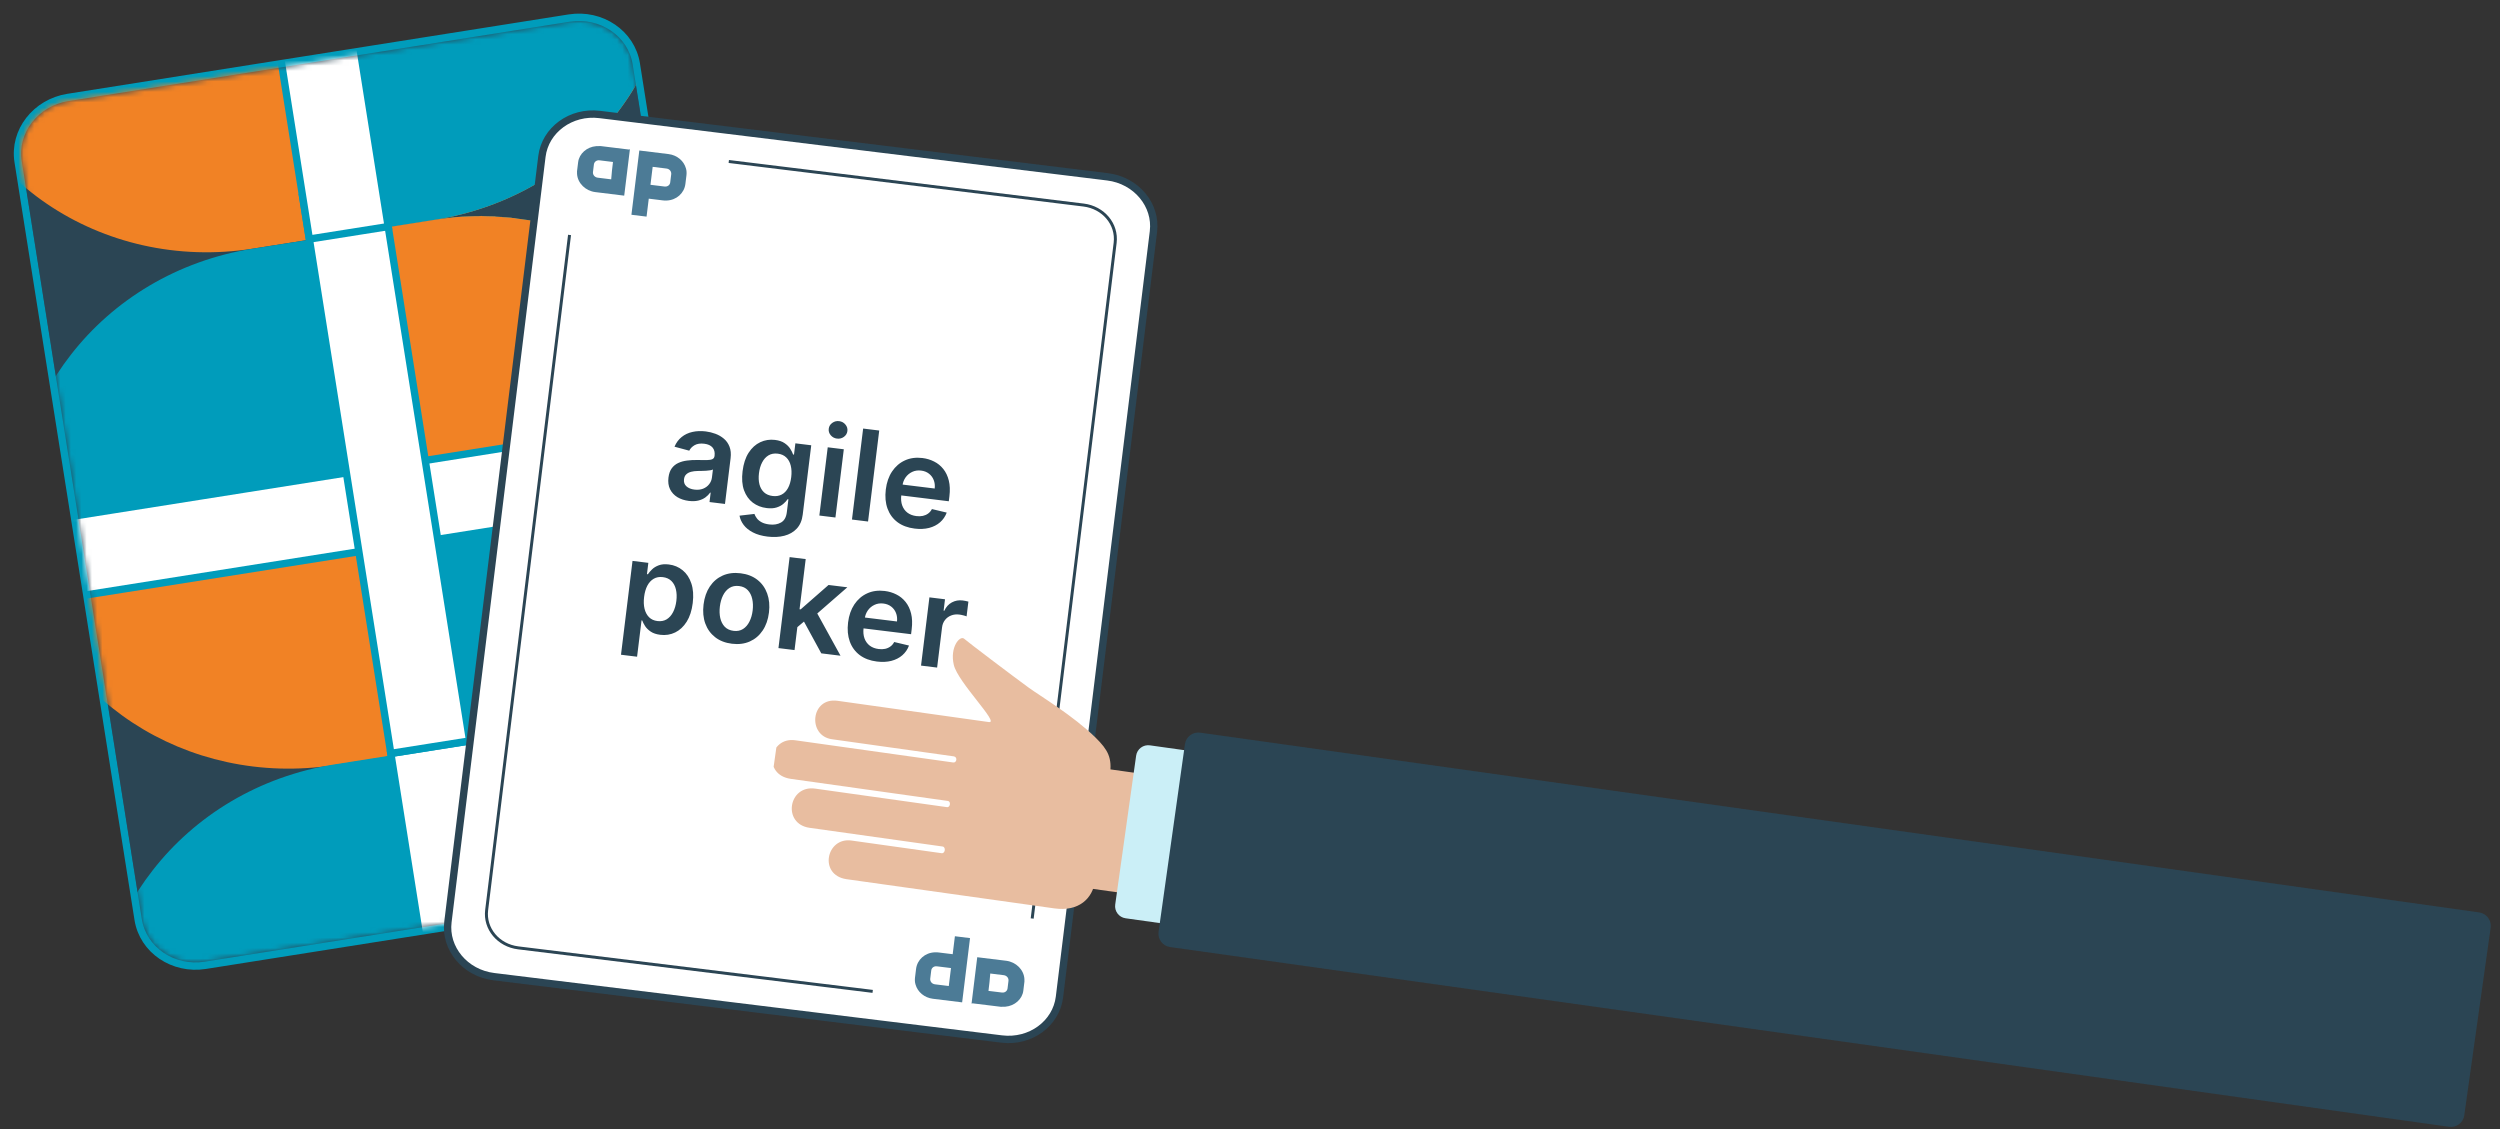 <svg width="476" height="215" viewBox="0 0 476 215" fill="none" xmlns="http://www.w3.org/2000/svg">
<rect x="0" y="0" width="476" height="215" fill="#333333" stroke="none"/>
<g clip-path="url(#clip0_1291_4105)">
<g clip-path="url(#clip1_1291_4105)">
<path d="M39.086 183.797L134.541 168.679C140.634 167.714 144.925 162.255 144.002 156.43L121.153 12.164C120.23 6.339 114.463 2.473 108.37 3.438L12.915 18.557C6.822 19.522 2.531 24.981 3.454 30.806L26.303 175.072C27.226 180.896 32.993 184.762 39.086 183.797Z" fill="#2B4554" stroke="#009CBB" stroke-width="1.4"/>
<mask id="mask0_1291_4105" style="mask-type:luminance" maskUnits="userSpaceOnUse" x="4" y="3" width="140" height="181">
<path d="M134.432 167.987L38.977 183.106C33.224 184.017 27.85 180.365 26.995 174.962L4.145 30.696C3.29 25.294 7.272 20.16 13.024 19.248L108.479 4.13C114.232 3.219 119.606 6.871 120.461 12.274L143.311 156.539C144.166 161.942 140.184 167.076 134.432 167.987Z" fill="white"/>
</mask>
<g mask="url(#mask0_1291_4105)">
<path d="M134.432 167.987L38.977 183.106C33.224 184.017 27.85 180.365 26.995 174.962L4.145 30.696C3.29 25.294 7.272 20.16 13.024 19.248L108.479 4.13C114.232 3.219 119.606 6.871 120.461 12.274L143.311 156.539C144.166 161.942 140.184 167.076 134.432 167.987Z" fill="#2B4554"/>
<path d="M82.703 41.867L48.187 47.334C19.298 51.909 -7.571 33.647 -11.868 6.516C-16.165 -20.616 3.745 -46.287 32.635 -50.862L67.15 -56.329C96.039 -60.905 122.908 -42.643 127.205 -15.511C131.503 11.62 111.592 37.291 82.703 41.867Z" fill="#F18225"/>
<path d="M127.206 -15.511C129.349 -1.975 125.417 11.245 117.408 21.642C109.336 32.05 97.179 39.574 82.703 41.867L63.991 44.831L48.438 -53.365L67.15 -56.329C96.04 -60.904 122.908 -42.643 127.206 -15.511Z" fill="#009CBB"/>
<path d="M3.268 101.674C2.134 89.195 5.993 77.142 13.482 67.558C21.554 57.151 33.711 49.626 48.188 47.333L82.703 41.867C83.588 41.727 84.536 41.576 85.431 41.495C85.873 41.425 86.325 41.415 86.768 41.345C87.599 41.274 88.43 41.203 89.207 41.202C89.533 41.211 89.849 41.161 90.174 41.17C90.301 41.15 90.437 41.19 90.626 41.159C90.952 41.169 91.277 41.178 91.593 41.128C91.657 41.118 91.783 41.098 91.856 41.147C92.181 41.157 92.507 41.166 92.832 41.175C92.959 41.155 93.094 41.194 93.157 41.184C93.483 41.194 93.872 41.193 94.197 41.202C94.26 41.192 94.26 41.192 94.333 41.242C94.722 41.241 95.057 41.31 95.445 41.309C95.508 41.299 95.572 41.289 95.644 41.338C95.907 41.358 96.232 41.367 96.494 41.386C96.757 41.406 97.019 41.425 97.281 41.444C97.344 41.434 97.408 41.424 97.417 41.484C97.743 41.493 98.141 41.552 98.475 41.62C99.009 41.718 99.597 41.747 100.131 41.845C100.393 41.864 100.665 41.943 100.927 41.962C101.126 41.992 101.262 42.031 101.461 42.06C101.733 42.139 102.058 42.148 102.33 42.227C102.393 42.217 102.466 42.266 102.529 42.256C102.801 42.335 103.136 42.404 103.407 42.482C103.543 42.522 103.679 42.561 103.815 42.6C104.15 42.669 104.485 42.738 104.829 42.866C104.829 42.866 104.892 42.856 104.901 42.915C105.309 43.033 105.707 43.092 106.115 43.21C106.459 43.338 106.857 43.397 107.201 43.525C110.471 44.528 113.651 45.789 116.617 47.328C117.324 47.703 117.968 48.088 118.675 48.462C119.029 48.65 119.383 48.837 119.683 49.094C120.182 49.38 120.69 49.726 121.198 50.071C121.707 50.417 122.206 50.703 122.651 51.058C122.951 51.315 123.304 51.502 123.604 51.759C123.904 52.016 124.258 52.203 124.558 52.46C125.148 52.914 125.748 53.428 126.338 53.882C126.338 53.882 126.411 53.932 126.42 53.991C126.72 54.248 127.01 54.445 127.247 54.712C127.537 54.91 127.774 55.176 128.011 55.443C128.32 55.759 128.693 56.066 129.002 56.382C129.239 56.648 129.466 56.856 129.702 57.123C129.775 57.172 129.857 57.281 129.93 57.33C130.166 57.597 130.394 57.804 130.621 58.012C130.858 58.279 131.085 58.486 131.321 58.753C131.631 59.069 131.886 59.455 132.195 59.771C132.432 60.038 132.678 60.364 132.915 60.63C133.152 60.897 133.325 61.174 133.562 61.441C133.798 61.708 133.972 61.985 134.218 62.311L134.227 62.37C134.473 62.696 134.719 63.022 134.902 63.359C135.076 63.635 135.249 63.912 135.486 64.179C135.741 64.565 136.006 65.01 136.262 65.395C136.353 65.563 136.508 65.721 136.608 65.949C136.7 66.117 136.864 66.334 136.955 66.502C137.759 67.897 138.491 69.241 139.115 70.725C139.297 71.061 139.426 71.466 139.609 71.803C139.792 72.139 139.921 72.544 140.041 72.891C140.16 73.237 140.353 73.632 140.472 73.979C140.601 74.384 140.721 74.73 140.85 75.136C140.979 75.541 141.099 75.888 141.228 76.293C141.357 76.699 141.476 77.045 141.542 77.461C141.671 77.866 141.728 78.222 141.857 78.628C141.986 79.034 142.042 79.39 142.108 79.805L3.287 101.792L3.268 101.674Z" fill="#009CBB"/>
<path d="M142.968 84.417C143.015 84.714 143.052 84.951 143.036 85.258C143.092 85.614 143.086 85.98 143.151 86.396C143.227 86.871 143.229 87.296 143.241 87.781C143.31 88.623 143.315 89.474 143.311 90.266C143.297 90.998 143.274 91.671 143.261 92.404C143.235 92.651 143.263 92.829 143.238 93.077C143.221 93.384 143.205 93.69 143.189 93.997C143.192 94.423 143.122 94.799 143.061 95.235C143.045 95.542 142.965 95.858 142.959 96.225C142.933 96.472 142.907 96.72 142.819 96.977C142.837 97.096 142.793 97.225 142.749 97.353C142.723 97.601 142.688 97.789 142.662 98.036C142.646 98.343 142.557 98.601 142.478 98.918C142.408 99.294 142.328 99.611 142.258 99.987C142.144 100.492 142.039 101.056 141.925 101.561C141.89 101.749 141.801 102.007 141.766 102.195C141.731 102.383 141.633 102.581 141.598 102.769C141.518 103.086 141.439 103.403 141.359 103.72C141.093 104.493 140.89 105.255 140.623 106.028C140.446 106.543 140.258 106.998 140.081 107.513C139.992 107.771 139.84 108.038 139.761 108.355C139.618 108.682 139.529 108.939 139.386 109.266C138.477 111.297 137.495 113.278 136.304 115.171C136.054 115.637 135.731 116.053 135.481 116.518C135.221 116.925 134.961 117.331 134.638 117.747C134.54 117.945 134.379 118.154 134.271 118.292C133.841 118.847 133.473 119.392 133.043 119.947C132.612 120.502 132.182 121.058 131.742 121.553C131.581 121.761 131.473 121.9 131.302 122.049C130.979 122.465 130.647 122.822 130.315 123.179C129.982 123.536 129.596 123.962 129.201 124.329C129.093 124.468 128.976 124.547 128.922 124.617C128.644 124.904 128.419 125.122 128.141 125.41C127.862 125.697 127.521 125.995 127.242 126.283C127.018 126.501 126.73 126.729 126.505 126.947C126.388 127.026 126.271 127.106 126.227 127.235C125.66 127.75 125.031 128.276 124.455 128.732C124.104 128.97 123.825 129.258 123.474 129.496C123.186 129.724 122.835 129.963 122.484 130.201C121.089 131.213 119.559 132.186 118.018 133.099C117.721 133.268 117.361 133.447 117.073 133.675C116.722 133.913 116.298 134.102 115.938 134.281C115.577 134.459 115.217 134.638 114.802 134.886C114.379 135.075 113.964 135.323 113.541 135.512C113.18 135.691 112.82 135.87 112.459 136.049C111.368 136.526 110.277 137.003 109.114 137.43C108.87 137.53 108.681 137.56 108.437 137.659C107.698 137.898 107.021 138.127 106.281 138.366C105.415 138.625 104.549 138.884 103.736 139.073C101.995 139.532 100.234 139.871 98.401 140.162L63.759 145.649C35.502 150.124 9.153 132.693 4.039 106.543L142.986 84.535L142.968 84.417Z" fill="#F18225"/>
<path d="M142.152 79.677L68.254 91.382L60.957 45.312L82.703 41.867C83.588 41.727 84.536 41.577 85.431 41.496C85.873 41.426 86.325 41.415 86.768 41.345C87.599 41.274 88.43 41.204 89.207 41.202C89.533 41.212 89.849 41.161 90.174 41.171C90.301 41.151 90.437 41.19 90.626 41.16C90.952 41.169 91.277 41.179 91.593 41.129C91.657 41.119 91.783 41.099 91.856 41.148C92.181 41.157 92.507 41.167 92.832 41.176C92.959 41.156 93.094 41.195 93.158 41.185C93.483 41.194 93.872 41.194 94.197 41.203C94.26 41.193 94.26 41.193 94.333 41.242C94.722 41.242 95.057 41.31 95.445 41.31C95.509 41.3 95.572 41.29 95.644 41.339C95.907 41.358 96.232 41.368 96.494 41.387C96.757 41.406 97.019 41.426 97.281 41.445C97.344 41.435 97.408 41.425 97.417 41.484C97.743 41.494 98.141 41.552 98.475 41.621C99.009 41.719 99.597 41.748 100.131 41.846C100.393 41.865 100.665 41.944 100.927 41.963C101.126 41.992 101.262 42.032 101.461 42.061C101.733 42.14 102.058 42.149 102.33 42.228C102.393 42.218 102.466 42.267 102.529 42.257C102.801 42.336 103.136 42.404 103.407 42.483C103.543 42.522 103.679 42.562 103.815 42.601C104.15 42.67 104.485 42.738 104.829 42.866C104.829 42.866 104.892 42.856 104.902 42.916C105.309 43.034 105.707 43.092 106.115 43.211C106.459 43.339 106.857 43.397 107.201 43.525C110.471 44.529 113.651 45.79 116.617 47.329C117.324 47.703 117.968 48.088 118.676 48.463C119.029 48.651 119.383 48.838 119.683 49.095C120.182 49.381 120.69 49.726 121.198 50.072C121.707 50.417 122.206 50.703 122.651 51.059C122.951 51.316 123.304 51.503 123.604 51.76C123.904 52.017 124.258 52.204 124.558 52.461C125.148 52.915 125.748 53.429 126.338 53.883C126.338 53.883 126.411 53.932 126.42 53.992C126.72 54.248 127.01 54.446 127.247 54.713C127.538 54.91 127.774 55.177 128.011 55.444C128.32 55.76 128.693 56.066 129.002 56.382C129.239 56.649 129.466 56.856 129.703 57.123C129.775 57.173 129.857 57.281 129.93 57.331C130.166 57.598 130.394 57.805 130.621 58.012C130.858 58.279 131.085 58.487 131.322 58.754C131.631 59.07 131.886 59.455 132.196 59.771C132.432 60.038 132.678 60.364 132.915 60.631C133.152 60.898 133.325 61.175 133.562 61.442C133.798 61.708 133.972 61.985 134.218 62.311L134.227 62.371C134.473 62.697 134.719 63.023 134.902 63.359C135.076 63.636 135.249 63.913 135.486 64.18C135.741 64.565 136.006 65.01 136.262 65.396C136.353 65.564 136.508 65.722 136.609 65.949C136.7 66.118 136.864 66.335 136.955 66.503C137.759 67.897 138.491 69.242 139.115 70.725C139.297 71.062 139.426 71.467 139.609 71.803C139.792 72.139 139.921 72.545 140.041 72.891C140.16 73.237 140.353 73.633 140.472 73.979C140.601 74.385 140.721 74.731 140.85 75.137C140.979 75.542 141.099 75.888 141.228 76.294C141.357 76.7 141.476 77.046 141.542 77.461C141.671 77.867 141.728 78.223 141.857 78.629C141.967 78.915 142.096 79.321 142.152 79.677Z" fill="#F18225"/>
<path d="M142.968 84.416C143.015 84.713 143.052 84.951 143.036 85.258C143.093 85.614 143.086 85.98 143.152 86.396C143.227 86.871 143.229 87.296 143.241 87.781C143.31 88.622 143.315 89.474 143.311 90.265C143.297 90.998 143.274 91.671 143.261 92.403C143.235 92.651 143.263 92.829 143.238 93.076C143.221 93.383 143.205 93.69 143.189 93.997C143.192 94.422 143.122 94.799 143.061 95.234C143.045 95.541 142.965 95.858 142.959 96.224C142.933 96.472 142.907 96.719 142.819 96.977C142.837 97.096 142.793 97.224 142.749 97.353C142.723 97.6 142.688 97.789 142.662 98.036C142.646 98.343 142.557 98.6 142.478 98.917C142.408 99.294 142.329 99.611 142.259 99.987C142.144 100.492 142.039 101.056 141.925 101.561C141.89 101.749 141.801 102.007 141.766 102.195C141.731 102.383 141.633 102.581 141.598 102.769C141.518 103.086 141.439 103.403 141.359 103.72C141.093 104.492 140.89 105.255 140.623 106.027C140.446 106.542 140.259 106.998 140.081 107.513C139.992 107.77 139.84 108.038 139.761 108.355C139.618 108.682 139.529 108.939 139.387 109.266C138.477 111.297 137.495 113.278 136.304 115.171C136.054 115.636 135.731 116.052 135.481 116.518C135.221 116.924 134.961 117.331 134.639 117.747C134.54 117.945 134.379 118.153 134.271 118.292C133.841 118.847 133.473 119.392 133.043 119.947C132.612 120.502 132.182 121.057 131.742 121.553C131.581 121.761 131.473 121.9 131.302 122.049C130.979 122.465 130.647 122.822 130.315 123.179C129.982 123.536 129.596 123.962 129.201 124.329C129.093 124.468 128.976 124.547 128.922 124.616C128.644 124.904 128.419 125.122 128.141 125.41C127.862 125.697 127.521 125.995 127.242 126.282C127.018 126.5 126.73 126.729 126.505 126.947C126.388 127.026 126.271 127.105 126.227 127.234C125.66 127.75 125.031 128.276 124.455 128.732C124.104 128.97 123.825 129.258 123.474 129.496C123.186 129.724 122.835 129.962 122.484 130.2C121.089 131.213 119.559 132.185 118.018 133.099C117.721 133.267 117.361 133.446 117.073 133.674C116.722 133.913 116.298 134.101 115.938 134.28C115.577 134.459 115.217 134.638 114.802 134.886C114.379 135.075 113.964 135.323 113.541 135.512C113.18 135.691 112.82 135.869 112.459 136.048C111.368 136.525 110.277 137.002 109.114 137.43C108.871 137.53 108.681 137.56 108.437 137.659C107.698 137.898 107.021 138.127 106.281 138.366C105.415 138.625 104.549 138.883 103.736 139.073C101.995 139.531 100.234 139.871 98.401 140.162L76.528 143.626L69.025 96.25L142.987 84.535L142.968 84.416Z" fill="#009CBB"/>
<path d="M18.821 199.87C17.687 187.391 21.546 175.339 29.035 165.754C37.107 155.347 49.264 147.822 63.74 145.53L98.256 140.063C99.141 139.923 100.089 139.773 100.983 139.692C101.426 139.622 101.878 139.611 102.32 139.541C103.152 139.47 103.983 139.399 104.76 139.398C105.086 139.407 105.402 139.357 105.727 139.366C105.854 139.346 105.989 139.386 106.179 139.356C106.505 139.365 106.83 139.374 107.146 139.324C107.209 139.314 107.336 139.294 107.408 139.344C107.734 139.353 108.059 139.362 108.385 139.371C108.511 139.351 108.647 139.391 108.71 139.381C109.036 139.39 109.424 139.389 109.75 139.399C109.813 139.389 109.813 139.389 109.886 139.438C110.274 139.437 110.609 139.506 110.998 139.505C111.061 139.495 111.124 139.485 111.197 139.535C111.459 139.554 111.785 139.563 112.047 139.583C112.309 139.602 112.572 139.621 112.834 139.641C112.897 139.631 112.96 139.621 112.97 139.68C113.295 139.689 113.693 139.748 114.028 139.817C114.562 139.915 115.15 139.943 115.684 140.041C115.946 140.061 116.218 140.139 116.48 140.159C116.679 140.188 116.815 140.227 117.014 140.257C117.286 140.335 117.611 140.345 117.883 140.423C117.946 140.413 118.019 140.463 118.082 140.453C118.353 140.531 118.688 140.6 118.96 140.679C119.096 140.718 119.232 140.757 119.367 140.797C119.702 140.865 120.037 140.934 120.382 141.062C120.382 141.062 120.445 141.052 120.454 141.111C120.862 141.229 121.26 141.288 121.667 141.406C122.012 141.534 122.41 141.593 122.754 141.721C126.023 142.724 129.204 143.986 132.169 145.524C132.877 145.899 133.521 146.284 134.228 146.659C134.582 146.846 134.936 147.034 135.235 147.29C135.734 147.576 136.243 147.922 136.751 148.267C137.259 148.613 137.758 148.899 138.203 149.255C138.503 149.511 138.857 149.699 139.157 149.956C139.457 150.212 139.81 150.4 140.11 150.657C140.701 151.111 141.3 151.624 141.891 152.079C141.891 152.079 141.963 152.128 141.973 152.187C142.273 152.444 142.563 152.642 142.8 152.908C143.09 153.106 143.327 153.373 143.564 153.639C143.873 153.956 144.245 154.262 144.555 154.578C144.791 154.845 145.019 155.052 145.255 155.319C145.328 155.368 145.41 155.477 145.482 155.526C145.719 155.793 145.946 156.001 146.174 156.208C146.41 156.475 146.638 156.682 146.874 156.949C147.183 157.265 147.439 157.651 147.748 157.967C147.985 158.234 148.231 158.56 148.468 158.827C148.704 159.094 148.878 159.37 149.114 159.637C149.351 159.904 149.524 160.181 149.771 160.507L149.78 160.566C150.026 160.893 150.272 161.219 150.455 161.555C150.628 161.832 150.802 162.109 151.038 162.375C151.294 162.761 151.559 163.206 151.814 163.591C151.906 163.759 152.06 163.918 152.161 164.145C152.253 164.313 152.417 164.531 152.508 164.699C153.312 166.093 154.043 167.437 154.667 168.921C154.85 169.257 154.979 169.663 155.162 169.999C155.345 170.335 155.474 170.741 155.593 171.087C155.713 171.433 155.905 171.829 156.025 172.175C156.154 172.58 156.274 172.927 156.403 173.332C156.532 173.738 156.651 174.084 156.78 174.49C156.909 174.895 157.029 175.241 157.095 175.657C157.224 176.062 157.28 176.419 157.409 176.824C157.538 177.23 157.595 177.586 157.661 178.002L18.84 199.989L18.821 199.87Z" fill="#009CBB"/>
<path d="M157.705 177.873L83.806 189.577L76.51 143.507L98.256 140.063C99.141 139.922 100.089 139.772 100.983 139.691C101.426 139.621 101.878 139.611 102.32 139.541C103.152 139.47 103.983 139.399 104.76 139.398C105.086 139.407 105.402 139.357 105.727 139.366C105.854 139.346 105.989 139.385 106.179 139.355C106.505 139.365 106.83 139.374 107.146 139.324C107.209 139.314 107.336 139.294 107.408 139.343C107.734 139.353 108.059 139.362 108.385 139.371C108.511 139.351 108.647 139.391 108.71 139.38C109.036 139.39 109.425 139.389 109.75 139.398C109.813 139.388 109.813 139.388 109.886 139.438C110.275 139.437 110.609 139.506 110.998 139.505C111.061 139.495 111.125 139.485 111.197 139.534C111.459 139.554 111.785 139.563 112.047 139.582C112.309 139.602 112.572 139.621 112.834 139.64C112.897 139.63 112.96 139.62 112.97 139.68C113.295 139.689 113.693 139.748 114.028 139.816C114.562 139.914 115.15 139.943 115.684 140.041C115.946 140.06 116.218 140.139 116.48 140.158C116.679 140.188 116.815 140.227 117.014 140.256C117.286 140.335 117.611 140.344 117.883 140.423C117.946 140.413 118.019 140.462 118.082 140.452C118.354 140.531 118.688 140.6 118.96 140.678C119.096 140.718 119.232 140.757 119.368 140.796C119.702 140.865 120.037 140.934 120.382 141.062C120.382 141.062 120.445 141.052 120.454 141.111C120.862 141.229 121.26 141.288 121.667 141.406C122.012 141.534 122.41 141.593 122.754 141.721C126.023 142.724 129.204 143.985 132.169 145.524C132.877 145.899 133.521 146.284 134.228 146.658C134.582 146.846 134.936 147.033 135.236 147.29C135.734 147.576 136.243 147.922 136.751 148.267C137.259 148.613 137.758 148.899 138.203 149.254C138.503 149.511 138.857 149.699 139.157 149.955C139.457 150.212 139.81 150.4 140.11 150.656C140.701 151.111 141.3 151.624 141.891 152.078C141.891 152.078 141.963 152.128 141.973 152.187C142.273 152.444 142.563 152.641 142.8 152.908C143.09 153.105 143.327 153.372 143.564 153.639C143.873 153.955 144.245 154.261 144.555 154.578C144.791 154.844 145.019 155.052 145.255 155.319C145.328 155.368 145.41 155.477 145.483 155.526C145.719 155.793 145.946 156 146.174 156.208C146.41 156.475 146.638 156.682 146.874 156.949C147.184 157.265 147.439 157.651 147.748 157.967C147.985 158.233 148.231 158.56 148.468 158.826C148.704 159.093 148.878 159.37 149.114 159.637C149.351 159.904 149.525 160.181 149.771 160.507L149.78 160.566C150.026 160.892 150.272 161.218 150.455 161.555C150.628 161.831 150.802 162.108 151.039 162.375C151.294 162.761 151.559 163.205 151.814 163.591C151.906 163.759 152.06 163.917 152.161 164.145C152.253 164.313 152.417 164.53 152.508 164.698C153.312 166.092 154.044 167.437 154.667 168.921C154.85 169.257 154.979 169.662 155.162 169.999C155.345 170.335 155.474 170.74 155.594 171.087C155.713 171.433 155.905 171.828 156.025 172.175C156.154 172.58 156.274 172.926 156.403 173.332C156.532 173.737 156.651 174.084 156.781 174.489C156.91 174.895 157.029 175.241 157.095 175.657C157.224 176.062 157.28 176.418 157.41 176.824C157.52 177.111 157.649 177.516 157.705 177.873Z" fill="#F18225"/>
<rect x="13.481" y="113.738" width="15.196" height="125.621" transform="rotate(-99 13.481 113.738)" fill="white" stroke="#009CBB" stroke-width="1.4"/>
<rect x="74.413" y="143.462" width="15.196" height="42.643" transform="rotate(-9 74.413 143.462)" fill="white" stroke="#009CBB" stroke-width="1.4"/>
<rect x="57.626" y="37.464" width="15.196" height="107.302" transform="rotate(-9 57.626 37.464)" fill="white" stroke="#009CBB" stroke-width="1.4"/>
<rect x="52.731" y="6.552" width="15.196" height="39.451" transform="rotate(-9 52.731 6.552)" fill="white" stroke="#009CBB" stroke-width="1.4"/>
</g>
</g>
<g clip-path="url(#clip2_1291_4105)">
<path d="M190.72 197.828L94.026 185.955C88.54 185.282 84.668 180.574 85.285 175.541L103.182 29.787C103.8 24.754 108.696 21.123 114.183 21.797L210.876 33.669C216.363 34.343 220.235 39.051 219.617 44.083L201.721 189.838C201.103 194.87 196.207 198.501 190.72 197.828Z" fill="white" stroke="#2B4554" stroke-width="1.4"/>
<path d="M187.546 191.385L98.665 180.472C94.887 180.008 92.224 176.819 92.658 173.28L109.803 33.644C110.238 30.105 113.594 27.656 117.372 28.12L206.317 39.041C210.095 39.505 212.758 42.693 212.324 46.232L195.186 185.808C194.687 189.339 191.324 191.849 187.546 191.385Z" stroke="#2B4554" stroke-width="0.567" stroke-miterlimit="10"/>
<path d="M136.616 48.2L102.678 44.033L103.58 36.686C104.577 28.566 112.583 22.877 121.476 23.969L139.322 26.16L136.616 48.2Z" fill="white"/>
<path d="M168.287 171.424L202.226 175.591L201.317 182.989C200.314 191.165 192.302 196.9 183.409 195.808L165.562 193.617L168.287 171.424Z" fill="white"/>
<path d="M119.933 28.434C119.572 31.373 119.211 34.312 118.85 37.251C118.786 37.243 118.786 37.243 118.722 37.236C116.929 37.016 115.136 36.795 113.343 36.575C111.486 36.347 109.976 34.883 109.869 33.104C109.891 32.924 109.842 32.797 109.864 32.617C109.938 32.017 110.011 31.417 110.078 30.877C110.276 29.258 111.734 27.975 113.507 27.828C113.771 27.799 114.091 27.839 114.354 27.81C116.147 28.03 117.94 28.25 119.733 28.471C119.869 28.426 119.869 28.426 119.933 28.434ZM116.712 30.839C116.648 30.832 116.648 30.832 116.648 30.832C115.816 30.729 114.983 30.627 114.151 30.525C113.575 30.454 113.139 30.827 113.08 31.307C113.021 31.787 112.962 32.266 112.903 32.746C112.837 33.286 113.234 33.761 113.81 33.832C114.642 33.934 115.411 34.028 116.243 34.13C116.307 34.138 116.307 34.138 116.371 34.146C116.44 33.059 116.58 31.919 116.712 30.839Z" fill="#4C7B96"/>
<path d="M121.726 28.654C121.79 28.662 121.79 28.662 121.854 28.67C123.647 28.89 125.504 29.118 127.297 29.338C128.898 29.535 130.196 30.608 130.603 32.058C130.743 32.501 130.748 32.989 130.697 33.409C130.631 33.949 130.564 34.489 130.498 35.029C130.284 36.768 128.82 38.11 126.926 38.182C126.662 38.211 126.342 38.171 126.086 38.14C125.254 38.038 124.485 37.943 123.653 37.841C123.589 37.833 123.589 37.833 123.525 37.825C123.385 38.965 123.245 40.105 123.105 41.244C122.144 41.126 121.184 41.008 120.223 40.891C120.717 36.872 121.217 32.793 121.726 28.654ZM123.849 35.186L123.913 35.194C124.809 35.304 125.642 35.406 126.538 35.516C127.114 35.587 127.55 35.215 127.609 34.735C127.675 34.195 127.734 33.715 127.801 33.175C127.859 32.695 127.534 32.168 126.894 32.09C126.061 31.987 125.229 31.885 124.396 31.783C124.332 31.775 124.332 31.775 124.268 31.767C124.128 32.907 123.989 34.047 123.849 35.186Z" fill="#4C7B96"/>
<path d="M184.985 191.07C185.346 188.131 185.707 185.192 186.067 182.253C186.131 182.261 186.131 182.261 186.195 182.269C187.988 182.489 189.781 182.709 191.574 182.929C193.431 183.157 194.942 184.621 195.048 186.4C195.026 186.58 195.076 186.708 195.053 186.888C194.98 187.487 194.906 188.087 194.84 188.627C194.641 190.247 193.184 191.529 191.41 191.676C191.147 191.705 190.827 191.666 190.563 191.694C188.77 191.474 186.977 191.254 185.184 191.034C185.049 191.078 185.049 191.078 184.985 191.07ZM188.205 188.665C188.269 188.673 188.269 188.673 188.269 188.673C189.102 188.775 189.934 188.877 190.767 188.979C191.343 189.05 191.779 188.677 191.838 188.198C191.896 187.718 191.955 187.238 192.014 186.758C192.081 186.218 191.684 185.743 191.108 185.673C190.275 185.57 189.507 185.476 188.674 185.374C188.61 185.366 188.61 185.366 188.546 185.358C188.478 186.446 188.338 187.585 188.205 188.665Z" fill="#4C7B96"/>
<path d="M183.192 190.85C183.128 190.842 183.128 190.842 183.064 190.834C181.271 190.614 179.414 190.386 177.621 190.166C176.02 189.969 174.722 188.897 174.315 187.446C174.174 187.003 174.169 186.515 174.221 186.095C174.287 185.555 174.353 185.016 174.42 184.476C174.633 182.736 176.098 181.394 177.992 181.322C178.255 181.294 178.576 181.333 178.832 181.364C179.664 181.467 180.433 181.561 181.265 181.663C181.329 181.671 181.329 181.671 181.393 181.679C181.533 180.539 181.673 179.4 181.813 178.26C182.773 178.378 183.734 178.496 184.694 178.614C184.201 182.633 183.7 186.711 183.192 190.85ZM181.069 184.318L181.005 184.31C180.108 184.2 179.276 184.098 178.38 183.988C177.803 183.917 177.367 184.29 177.309 184.77C177.242 185.309 177.183 185.789 177.117 186.329C177.058 186.809 177.383 187.336 178.024 187.415C178.856 187.517 179.689 187.619 180.521 187.721C180.585 187.729 180.585 187.729 180.649 187.737C180.789 186.597 180.929 185.458 181.069 184.318Z" fill="#4C7B96"/>
<path d="M131.143 95.372C130.32 95.271 129.596 95.033 128.972 94.659C128.355 94.279 127.89 93.776 127.578 93.148C127.271 92.521 127.17 91.781 127.275 90.93C127.365 90.197 127.575 89.607 127.904 89.161C128.234 88.715 128.65 88.377 129.154 88.146C129.657 87.916 130.211 87.764 130.816 87.689C131.426 87.61 132.052 87.575 132.692 87.585C133.463 87.599 134.089 87.605 134.57 87.601C135.052 87.591 135.409 87.532 135.64 87.423C135.877 87.309 136.014 87.105 136.05 86.812L136.056 86.761C136.134 86.124 136.006 85.608 135.671 85.211C135.336 84.815 134.813 84.574 134.103 84.487C133.353 84.394 132.738 84.485 132.257 84.758C131.783 85.032 131.442 85.382 131.235 85.809L128.426 85.052C128.749 84.29 129.202 83.676 129.786 83.209C130.37 82.737 131.054 82.415 131.837 82.242C132.62 82.063 133.465 82.03 134.373 82.141C134.999 82.218 135.614 82.368 136.216 82.591C136.818 82.814 137.355 83.126 137.827 83.527C138.299 83.923 138.655 84.427 138.895 85.04C139.14 85.654 139.209 86.393 139.104 87.256L138.036 95.952L135.092 95.59L135.311 93.805L135.21 93.793C134.979 94.131 134.675 94.437 134.298 94.712C133.927 94.981 133.477 95.18 132.945 95.31C132.421 95.434 131.82 95.455 131.143 95.372ZM132.215 93.219C132.829 93.295 133.377 93.239 133.858 93.052C134.34 92.859 134.727 92.575 135.019 92.198C135.317 91.823 135.495 91.395 135.554 90.916L135.742 89.385C135.637 89.452 135.464 89.505 135.225 89.544C134.991 89.584 134.73 89.612 134.442 89.629C134.153 89.645 133.869 89.656 133.587 89.661C133.306 89.667 133.062 89.671 132.856 89.674C132.392 89.68 131.97 89.732 131.592 89.828C131.214 89.925 130.905 90.087 130.665 90.316C130.426 90.538 130.282 90.847 130.234 91.241C130.164 91.805 130.318 92.256 130.694 92.595C131.071 92.933 131.577 93.141 132.215 93.219ZM146.134 102.167C145.035 102.032 144.108 101.766 143.355 101.371C142.602 100.98 142.016 100.508 141.598 99.953C141.179 99.397 140.914 98.807 140.802 98.181L143.642 97.851C143.735 98.12 143.884 98.393 144.091 98.67C144.296 98.953 144.589 99.201 144.97 99.414C145.355 99.633 145.855 99.78 146.47 99.855C147.338 99.962 148.083 99.839 148.705 99.486C149.325 99.138 149.695 98.485 149.812 97.527L150.115 95.065L149.962 95.046C149.766 95.343 149.495 95.639 149.149 95.934C148.809 96.23 148.378 96.46 147.854 96.625C147.335 96.79 146.704 96.827 145.96 96.736C144.961 96.613 144.085 96.268 143.33 95.7C142.582 95.128 142.026 94.344 141.661 93.349C141.303 92.349 141.211 91.141 141.385 89.725C141.56 88.299 141.945 87.124 142.539 86.201C143.14 85.273 143.877 84.605 144.751 84.197C145.626 83.783 146.563 83.638 147.561 83.76C148.323 83.854 148.933 84.061 149.391 84.38C149.857 84.695 150.214 85.051 150.463 85.448C150.712 85.839 150.894 86.202 151.007 86.536L151.176 86.557L151.44 84.409L154.46 84.779L152.839 97.984C152.702 99.095 152.324 99.982 151.705 100.644C151.086 101.307 150.294 101.762 149.331 102.01C148.367 102.258 147.302 102.31 146.134 102.167ZM147.109 94.438C147.757 94.518 148.33 94.428 148.825 94.168C149.321 93.909 149.723 93.497 150.033 92.934C150.342 92.371 150.548 91.675 150.65 90.846C150.75 90.028 150.72 89.297 150.558 88.654C150.403 88.011 150.117 87.492 149.702 87.097C149.293 86.698 148.759 86.458 148.099 86.377C147.416 86.293 146.825 86.401 146.325 86.7C145.824 86.999 145.42 87.445 145.113 88.037C144.806 88.623 144.605 89.308 144.508 90.092C144.411 90.887 144.441 91.598 144.599 92.224C144.763 92.845 145.053 93.35 145.469 93.739C145.891 94.123 146.438 94.356 147.109 94.438ZM156.003 98.158L157.599 85.165L160.661 85.541L159.065 98.534L156.003 98.158ZM159.365 83.51C158.88 83.45 158.482 83.238 158.172 82.874C157.862 82.504 157.736 82.09 157.792 81.633C157.848 81.171 158.071 80.8 158.461 80.522C158.85 80.238 159.288 80.126 159.773 80.185C160.263 80.245 160.661 80.46 160.964 80.829C161.275 81.194 161.401 81.607 161.345 82.07C161.288 82.526 161.066 82.897 160.676 83.181C160.292 83.46 159.855 83.57 159.365 83.51ZM167.404 81.972L165.277 99.297L162.214 98.921L164.341 81.596L167.404 81.972ZM174.147 100.643C172.844 100.483 171.752 100.075 170.871 99.417C169.996 98.754 169.367 97.892 168.982 96.832C168.597 95.766 168.489 94.553 168.656 93.194C168.82 91.858 169.217 90.716 169.849 89.769C170.487 88.817 171.3 88.115 172.288 87.664C173.278 87.207 174.392 87.055 175.633 87.207C176.434 87.306 177.174 87.528 177.852 87.875C178.538 88.216 179.121 88.689 179.602 89.292C180.089 89.895 180.439 90.631 180.653 91.499C180.868 92.361 180.905 93.362 180.766 94.501L180.65 95.44L170 94.132L170.254 92.068L177.968 93.015C178.035 92.428 177.972 91.891 177.78 91.404C177.588 90.911 177.286 90.504 176.873 90.185C176.466 89.865 175.969 89.67 175.383 89.598C174.757 89.521 174.188 89.606 173.677 89.852C173.167 90.093 172.749 90.442 172.423 90.9C172.104 91.354 171.906 91.87 171.829 92.45L171.608 94.252C171.515 95.008 171.574 95.673 171.784 96.249C171.994 96.818 172.33 97.278 172.791 97.626C173.253 97.969 173.816 98.181 174.482 98.263C174.927 98.318 175.338 98.305 175.714 98.225C176.091 98.14 176.427 97.99 176.723 97.774C177.018 97.558 177.256 97.276 177.437 96.926L180.256 97.598C179.983 98.332 179.558 98.949 178.981 99.451C178.411 99.948 177.715 100.303 176.893 100.517C176.071 100.725 175.156 100.767 174.147 100.643ZM118.238 124.662L120.431 106.796L123.443 107.166L123.179 109.315L123.357 109.337C123.553 109.04 123.817 108.732 124.149 108.412C124.48 108.086 124.907 107.827 125.429 107.633C125.952 107.434 126.593 107.381 127.355 107.475C128.359 107.598 129.232 107.966 129.976 108.578C130.725 109.185 131.276 110.017 131.627 111.073C131.985 112.125 132.075 113.372 131.897 114.816C131.722 116.243 131.339 117.426 130.749 118.367C130.158 119.308 129.427 119.991 128.556 120.416C127.686 120.842 126.74 120.992 125.719 120.867C124.975 120.775 124.372 120.575 123.912 120.267C123.452 119.959 123.094 119.611 122.838 119.225C122.588 118.834 122.401 118.47 122.276 118.134L122.15 118.119L121.3 125.038L118.238 124.662ZM122.637 113.662C122.533 114.502 122.562 115.252 122.721 115.913C122.886 116.575 123.172 117.111 123.58 117.521C123.993 117.927 124.525 118.17 125.173 118.249C125.85 118.332 126.439 118.222 126.94 117.917C127.442 117.606 127.847 117.149 128.156 116.546C128.471 115.938 128.678 115.228 128.778 114.416C128.877 113.609 128.849 112.879 128.695 112.225C128.541 111.57 128.257 111.037 127.844 110.626C127.431 110.215 126.883 109.967 126.2 109.883C125.546 109.803 124.97 109.907 124.471 110.195C123.972 110.483 123.566 110.922 123.253 111.513C122.945 112.105 122.74 112.821 122.637 113.662ZM139.361 122.567C138.092 122.412 137.026 121.997 136.164 121.325C135.302 120.652 134.676 119.783 134.287 118.716C133.902 117.65 133.793 116.445 133.957 115.103C134.122 113.761 134.52 112.616 135.152 111.669C135.789 110.723 136.607 110.028 137.606 109.583C138.605 109.139 139.739 108.995 141.008 109.151C142.277 109.307 143.342 109.721 144.204 110.394C145.066 111.066 145.689 111.938 146.073 113.01C146.462 114.083 146.574 115.29 146.409 116.632C146.244 117.974 145.844 119.116 145.207 120.057C144.577 120.998 143.762 121.691 142.763 122.135C141.764 122.579 140.63 122.723 139.361 122.567ZM139.679 120.116C140.367 120.201 140.965 120.082 141.474 119.761C141.984 119.435 142.391 118.964 142.695 118.349C143.005 117.734 143.209 117.032 143.306 116.242C143.403 115.447 143.376 114.714 143.224 114.043C143.078 113.367 142.797 112.808 142.382 112.368C141.966 111.928 141.415 111.665 140.727 111.581C140.022 111.494 139.412 111.614 138.897 111.94C138.387 112.267 137.977 112.74 137.666 113.36C137.362 113.976 137.161 114.681 137.063 115.476C136.966 116.265 136.991 116.996 137.137 117.666C137.29 118.337 137.574 118.893 137.989 119.333C138.411 119.769 138.974 120.03 139.679 120.116ZM151.509 119.663L151.954 115.965L152.445 116.025L157.755 111.379L161.334 111.818L154.805 117.508L154.17 117.431L151.509 119.663ZM148.217 123.397L150.344 106.073L153.406 106.449L151.279 123.773L148.217 123.397ZM156.372 124.398L152.868 117.966L155.197 116.062L160.034 124.848L156.372 124.398ZM166.965 125.957C165.662 125.797 164.571 125.388 163.69 124.73C162.815 124.068 162.185 123.206 161.8 122.146C161.416 121.079 161.307 119.867 161.474 118.508C161.638 117.171 162.036 116.029 162.667 115.082C163.305 114.13 164.118 113.428 165.107 112.977C166.096 112.521 167.211 112.368 168.452 112.521C169.253 112.619 169.992 112.842 170.671 113.188C171.356 113.53 171.939 114.002 172.42 114.605C172.907 115.209 173.258 115.944 173.472 116.812C173.687 117.674 173.724 118.675 173.584 119.814L173.469 120.753L162.819 119.446L163.072 117.381L170.787 118.329C170.853 117.742 170.79 117.204 170.598 116.717C170.407 116.224 170.105 115.818 169.692 115.498C169.285 115.179 168.788 114.983 168.201 114.911C167.575 114.835 167.007 114.919 166.495 115.166C165.985 115.406 165.567 115.756 165.242 116.214C164.923 116.667 164.725 117.184 164.648 117.764L164.427 119.566C164.334 120.321 164.393 120.987 164.602 121.562C164.813 122.132 165.149 122.591 165.61 122.94C166.071 123.282 166.635 123.495 167.3 123.576C167.746 123.631 168.157 123.619 168.533 123.539C168.91 123.454 169.246 123.303 169.541 123.087C169.837 122.872 170.075 122.589 170.255 122.239L173.075 122.912C172.802 123.645 172.377 124.263 171.8 124.764C171.229 125.261 170.533 125.616 169.711 125.83C168.89 126.039 167.975 126.081 166.965 125.957ZM175.365 126.73L176.96 113.737L179.929 114.102L179.663 116.267L179.799 116.284C180.128 115.563 180.605 115.035 181.23 114.699C181.861 114.359 182.549 114.234 183.293 114.326C183.463 114.347 183.65 114.378 183.857 114.421C184.07 114.458 184.245 114.5 184.383 114.546L184.037 117.362C183.913 117.301 183.712 117.237 183.434 117.168C183.162 117.095 182.897 117.042 182.637 117.01C182.079 116.942 181.562 117.001 181.087 117.189C180.618 117.372 180.231 117.659 179.925 118.051C179.619 118.443 179.433 118.915 179.365 119.468L178.427 127.106L175.365 126.73Z" fill="#2B4554"/>
</g>
<g clip-path="url(#clip3_1291_4105)">
<path d="M305.429 162.329L302.956 179.927C302.753 181.368 301.433 182.362 299.992 182.16L206.925 169.08C205.484 168.878 204.489 167.557 204.691 166.117L207.161 148.542C207.364 147.101 208.684 146.107 210.125 146.309L303.193 159.389C304.633 159.591 305.628 160.912 305.429 162.329Z" fill="#E8BDA0"/>
<path d="M346.119 162.122L342.135 190.467C341.956 191.743 340.774 192.613 339.522 192.437L214.306 174.839C213.03 174.659 212.161 173.477 212.337 172.225L216.32 143.88C216.5 142.604 217.682 141.735 218.934 141.911L344.15 159.509C345.405 159.661 346.298 160.846 346.119 162.122Z" fill="#CBEFF7"/>
<path d="M474.219 176.633L469.199 212.348C469 213.766 467.707 214.74 466.29 214.541L222.784 180.318C221.367 180.119 220.393 178.826 220.592 177.409L225.611 141.694C225.811 140.276 227.104 139.302 228.521 139.501L472.026 173.723C473.443 173.923 474.418 175.216 474.219 176.633Z" fill="#2B4554"/>
<path d="M162.116 160.037C163.415 160.219 178.91 162.397 179.288 162.45C179.973 162.546 180.129 161.267 179.468 161.175C179.066 161.118 155.161 157.758 154.146 157.616C148.902 156.879 150.116 149.438 155.195 150.151C157.982 150.543 179.761 153.604 180.304 153.68C180.942 153.77 181.084 152.586 180.494 152.503C179.478 152.36 152.928 148.628 150.589 148.3C145.085 147.526 146.492 140.257 151.406 140.947C154.24 141.346 180.979 145.104 181.499 145.177C182.16 145.27 182.37 144.119 181.591 144.009C180.244 143.82 161.3 141.158 158.395 140.749C153.694 140.089 154.345 132.713 159.471 133.433C162.991 133.928 186.943 137.294 188.289 137.483C190.391 137.779 182.389 129.934 181.605 126.596C180.805 123.207 182.79 120.909 183.581 121.622C184.287 122.252 192.648 128.581 195.837 130.908C198.044 132.519 204.313 136.243 208.59 140.433C210.98 142.792 211.78 144.302 211.325 147.538C210.777 151.435 208.736 165.962 208.47 167.852C208.029 170.994 205.467 173.621 200.767 172.96C197.743 172.535 163.02 167.655 161.154 167.393C155.822 166.595 157.32 159.363 162.116 160.037Z" fill="#E8BDA0"/>
</g>
</g>
<defs>
<clipPath id="clip0_1291_4105">
<rect width="476" height="215" fill="white"/>
</clipPath>
<clipPath id="clip1_1291_4105">
<rect width="122" height="170" fill="white" transform="translate(0 19.085) rotate(-9)"/>
</clipPath>
<clipPath id="clip2_1291_4105">
<rect width="120" height="168" fill="white" transform="translate(103.136 19.126) rotate(7)"/>
</clipPath>
<clipPath id="clip3_1291_4105">
<rect width="53" height="328" fill="white" transform="translate(144 169.484) rotate(-82)"/>
</clipPath>
</defs>
</svg>
